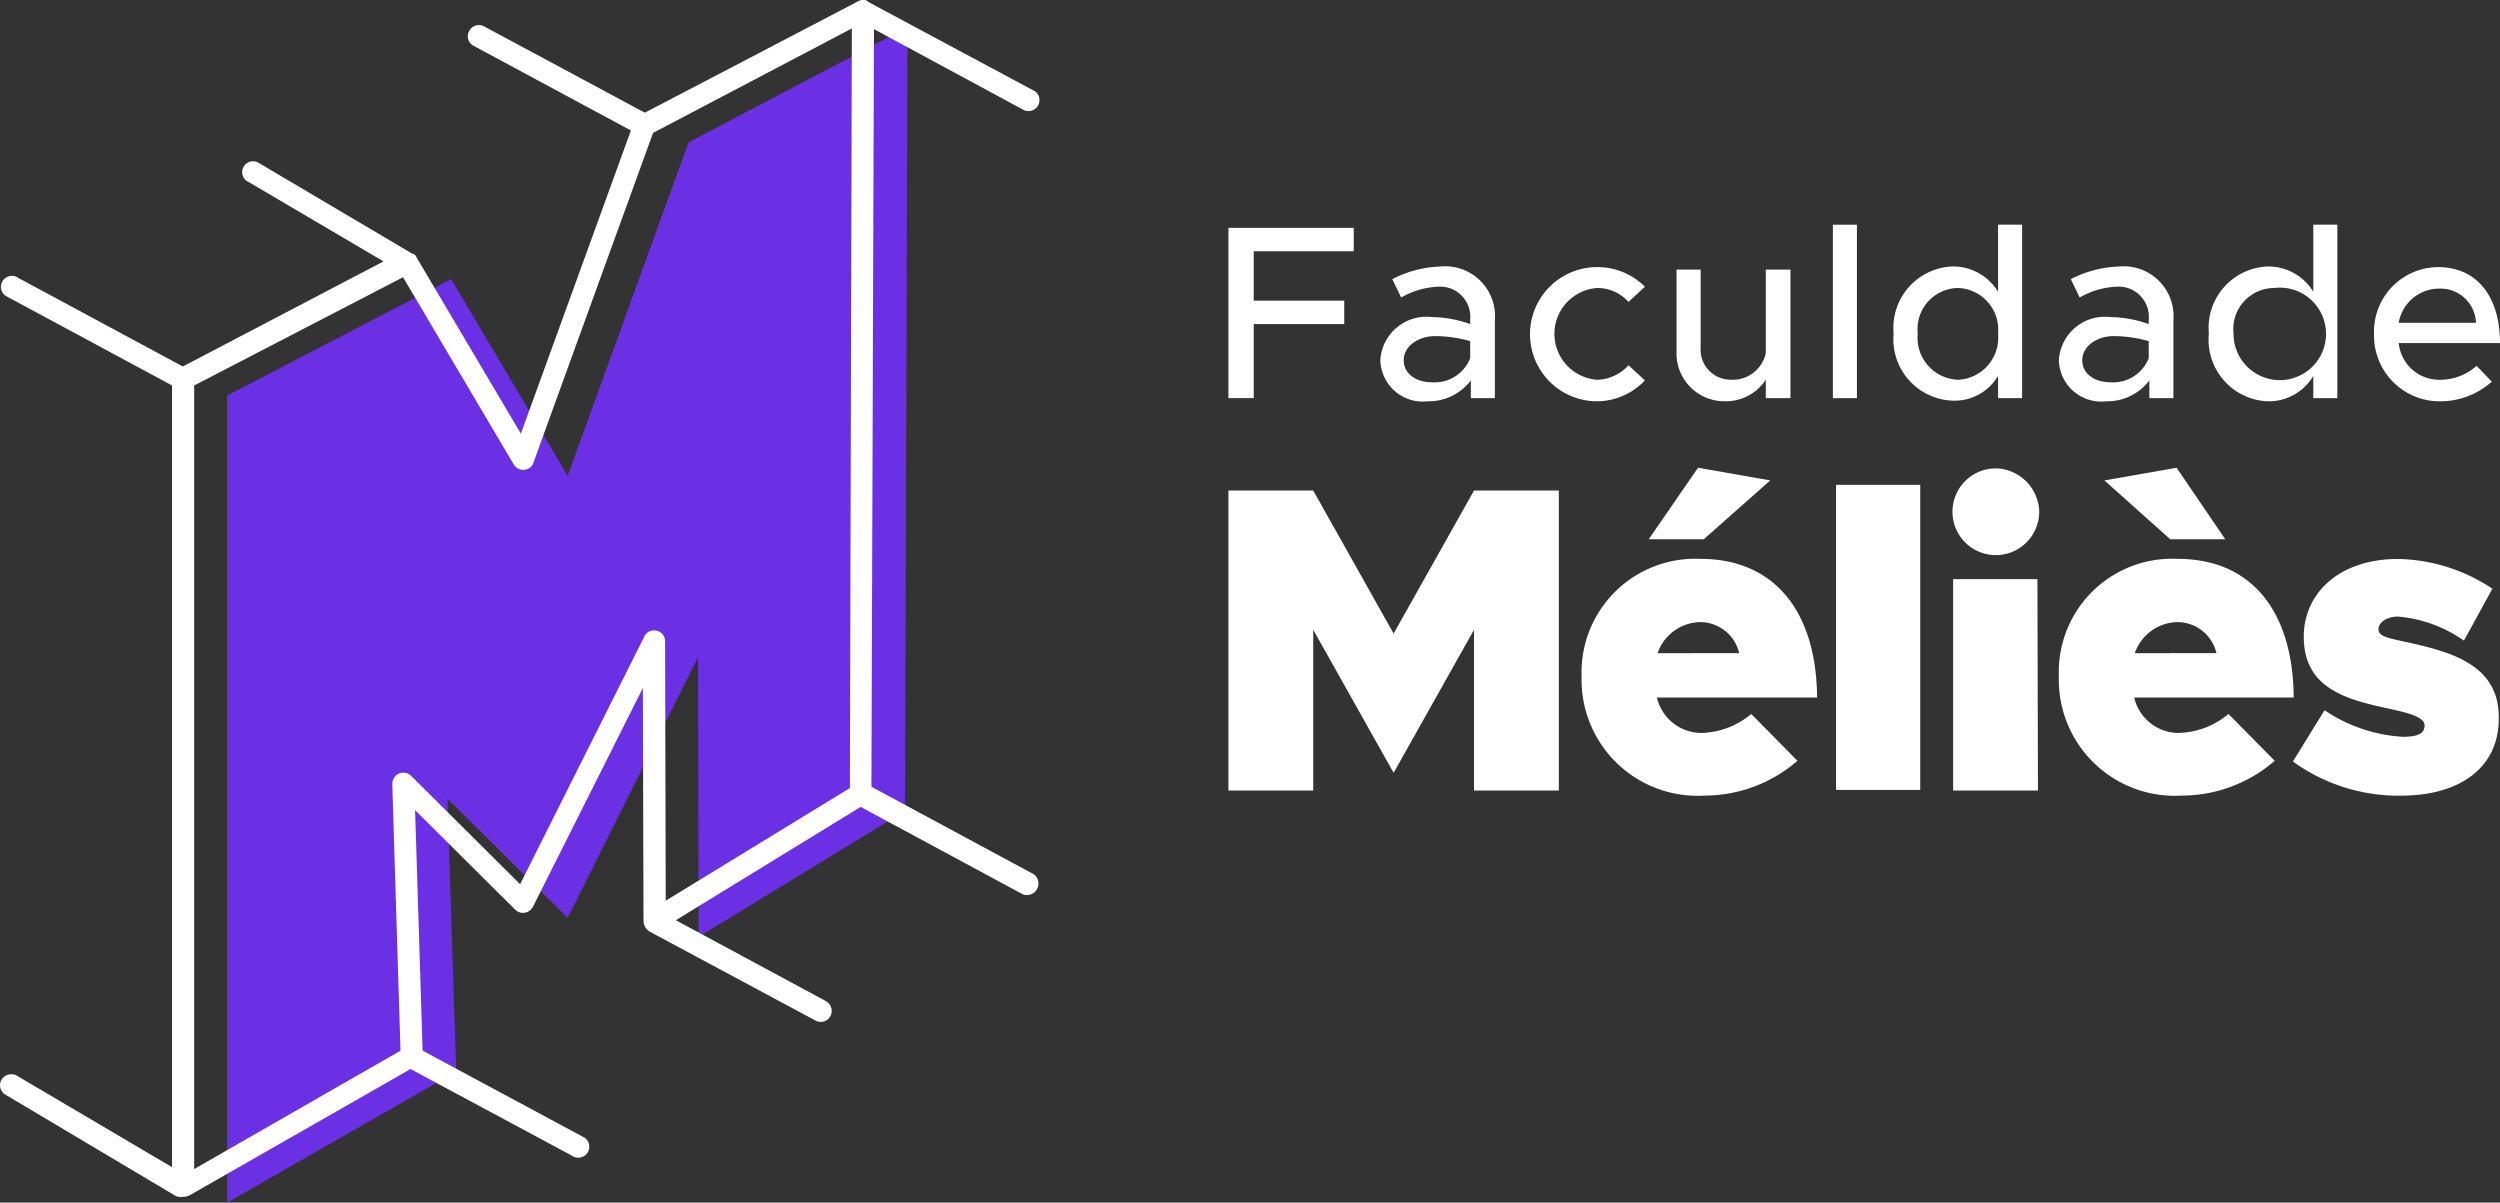 <svg xmlns="http://www.w3.org/2000/svg" width="106.767" height="51.359" viewBox="0 0 106.767 51.359">
  <rect x="0" y="0" width="106.767" height="51.359" fill="#333333" stroke="none"/>
  <g id="logo_roxo_linhas_brancas" transform="translate(53.384 25.68)">
    <g id="logo_roxo_linhas_brancas-2" data-name="logo_roxo_linhas_brancas" transform="translate(-53.384 -25.68)">
      <path id="Caminho_615" data-name="Caminho 615" d="M36.4,59.5l9.785-5.6-.378-11.65,5.136,5.082L56.511,36.2l.027,11.948,8.812-5.379L65.458,9.3l-9.353,4.92L50.943,28.465l-4.974-8.407L36.4,25.032Z" transform="translate(-26.701 -8.138)" fill="#6b30e4"/>
      <path id="Caminho_616" data-name="Caminho 616" d="M44.657,42.33l-6.92-3.73.108-32.356L44.2,9.676a.469.469,0,0,0,.514-.784c-.027,0-.027-.027-.054-.027L37.6,5.081A.21.21,0,0,0,37.413,5h-.081a.384.384,0,0,0-.162.054L28.06,9.812l-6.893-3.7a.465.465,0,0,0-.622.243.451.451,0,0,0,.189.595l6.731,3.622-4.7,12.948L18.3,15.975v-.027l-.027-.027-.027-.027-.027-.027a.094.094,0,0,0-.054-.027h-.027L11.6,11.974a.465.465,0,0,0-.541.757c.027,0,.027.027.054.027L16.9,16.164,8.327,20.651,1.3,16.867a.469.469,0,1,0-.514.784.094.094,0,0,1,.054.027l7.028,3.784V54.845l-6.65-3.92a.493.493,0,0,0-.649.216.469.469,0,0,0,.162.595L8,56.062a.4.4,0,0,0,.243.054h.108a.789.789,0,0,0,.243-.054l9.461-5.406,6.893,3.7a.469.469,0,1,0,.514-.784.094.094,0,0,1-.054-.027l-6.839-3.676L18.248,39.6l4.271,4.244a.473.473,0,0,0,.676,0c.027-.027.054-.081.081-.108l4.7-9.353.027,9.947a.557.557,0,0,0,.27.46l7.055,3.784a.469.469,0,0,0,.514-.784c-.027-.027-.054-.027-.081-.054L29.384,44.3l7.893-4.839,6.92,3.73a.493.493,0,0,0,.46-.865Zm-7.839-3.676-7.866,4.812-.027-11.083a.462.462,0,0,0-.487-.46.443.443,0,0,0-.405.27l-5.3,10.569L18.085,38.14a.473.473,0,0,0-.676,0,.514.514,0,0,0-.135.351l.351,11.38L8.814,54.926V21.462l8.92-4.622,4.73,8a.481.481,0,0,0,.649.162.431.431,0,0,0,.189-.243l5.109-14.083L36.9,6.216Z" transform="translate(-0.521 -5)" fill="#fff"/>
      <path id="Caminho_617" data-name="Caminho 617" d="M195.681,45.109h3.865v-1h-3.865V42h4.271V41H194.6v7.271h1.081Z" transform="translate(-142.138 -31.269)" fill="#fff"/>
      <path id="Caminho_618" data-name="Caminho 618" d="M220.627,52.858a2.253,2.253,0,0,0,1.838-.892v.757h1.027V49.4a2.129,2.129,0,0,0-2.3-2.3,4.852,4.852,0,0,0-2.081.541l.378.784a3.513,3.513,0,0,1,1.541-.46,1.293,1.293,0,0,1,1.406,1.433v.162a5.059,5.059,0,0,0-1.649-.3A1.972,1.972,0,0,0,218.6,51.1,1.814,1.814,0,0,0,220.627,52.858Zm.324-2.784a5.492,5.492,0,0,1,1.487.216v.73a1.633,1.633,0,0,1-1.622,1.027c-.676,0-1.216-.351-1.216-.946S220.222,50.073,220.952,50.073Z" transform="translate(-159.651 -35.72)" fill="#fff"/>
      <path id="Caminho_619" data-name="Caminho 619" d="M245.065,52.931a2.836,2.836,0,0,0,2.054-.892l-.7-.649a1.865,1.865,0,0,1-1.325.622,1.964,1.964,0,0,1,0-3.92,1.784,1.784,0,0,1,1.325.595l.7-.649a2.864,2.864,0,0,0-2.027-.838,2.865,2.865,0,1,0-.027,5.731Z" transform="translate(-176.871 -35.793)" fill="#fff"/>
      <path id="Caminho_620" data-name="Caminho 620" d="M267.481,53.222a2.038,2.038,0,0,0,1.73-.919v.784h1.054V47.6h-1.054v3.568A1.441,1.441,0,0,1,267.7,52.3a1.281,1.281,0,0,1-1.27-1.379V47.6H265.4v3.487A2.046,2.046,0,0,0,267.481,53.222Z" transform="translate(-193.8 -36.085)" fill="#fff"/>
      <rect id="Retângulo_80" data-name="Retângulo 80" width="1.027" height="7.407" transform="translate(78.276 9.596)" fill="#fff"/>
      <path id="Caminho_621" data-name="Caminho 621" d="M304.16,46.96v.946h1.027V40.5H304.16v2.865a2.245,2.245,0,0,0-1.946-1.081,2.623,2.623,0,0,0-2.514,2.865,2.623,2.623,0,0,0,2.514,2.865A2.165,2.165,0,0,0,304.16,46.96Zm-1.7.162a1.793,1.793,0,0,1-1.73-1.973,1.754,1.754,0,0,1,1.73-1.946,1.78,1.78,0,0,1,1.7,1.946A1.8,1.8,0,0,1,302.457,47.123Z" transform="translate(-218.829 -30.904)" fill="#fff"/>
      <path id="Caminho_622" data-name="Caminho 622" d="M327.827,52.858a2.253,2.253,0,0,0,1.838-.892v.757h1.027V49.4a2.129,2.129,0,0,0-2.3-2.3,4.852,4.852,0,0,0-2.081.541l.378.784a3.513,3.513,0,0,1,1.541-.46,1.293,1.293,0,0,1,1.406,1.433v.162a5.059,5.059,0,0,0-1.649-.3A1.972,1.972,0,0,0,325.8,51.1,1.814,1.814,0,0,0,327.827,52.858Zm.324-2.784a5.492,5.492,0,0,1,1.487.216v.73a1.633,1.633,0,0,1-1.622,1.027c-.676,0-1.216-.351-1.216-.946s.622-1.027,1.352-1.027Z" transform="translate(-237.873 -35.72)" fill="#fff"/>
      <path id="Caminho_623" data-name="Caminho 623" d="M352.014,48.042a2.213,2.213,0,0,0,1.946-1.081v.946h1.027V40.5H353.96v2.865a2.245,2.245,0,0,0-1.946-1.081,2.623,2.623,0,0,0-2.514,2.865A2.632,2.632,0,0,0,352.014,48.042Zm.27-4.839a1.975,1.975,0,1,1-1.73,1.946,1.754,1.754,0,0,1,1.73-1.946Z" transform="translate(-255.167 -30.904)" fill="#fff"/>
      <path id="Caminho_624" data-name="Caminho 624" d="M378.411,52.931a3.3,3.3,0,0,0,2.217-.838l-.649-.676a2.332,2.332,0,0,1-1.568.595,1.738,1.738,0,0,1-1.757-1.568h4.325c0-1.973-.973-3.244-2.649-3.244a2.755,2.755,0,0,0-2.73,2.865A2.8,2.8,0,0,0,378.411,52.931Zm-.027-4.812a1.513,1.513,0,0,1,1.568,1.46h-3.3a1.758,1.758,0,0,1,1.73-1.46Z" transform="translate(-274.212 -35.793)" fill="#fff"/>
      <path id="Caminho_625" data-name="Caminho 625" d="M201.655,88.609,198.222,82.5H194.6V95.313h3.622V88.447l3.433,6.109,3.433-6.109v6.866h3.622V82.5h-3.622Z" transform="translate(-142.138 -61.551)" fill="#fff"/>
      <path id="Caminho_626" data-name="Caminho 626" d="M266.19,79.441l-3.082-.541L261,81.955h2.352Z" transform="translate(-190.59 -58.924)" fill="#fff"/>
      <path id="Caminho_627" data-name="Caminho 627" d="M255.482,93.3a4.854,4.854,0,0,0-5.082,5.028,4.955,4.955,0,0,0,5.244,5.082,6.07,6.07,0,0,0,3.974-1.487l-1.973-2a3.449,3.449,0,0,1-2.135.811,1.953,1.953,0,0,1-1.892-1.514h6.839C260.429,95.49,258.59,93.3,255.482,93.3Zm-1.838,4.028A1.965,1.965,0,0,1,255.482,96a1.717,1.717,0,0,1,1.649,1.325Z" transform="translate(-182.855 -69.432)" fill="#fff"/>
      <rect id="Retângulo_81" data-name="Retângulo 81" width="3.595" height="13.029" transform="translate(78.412 20.706)" fill="#fff"/>
      <path id="Caminho_628" data-name="Caminho 628" d="M309.1,96.5v9.028h3.622L312.7,96.5Z" transform="translate(-225.688 -71.767)" fill="#fff"/>
      <path id="Caminho_629" data-name="Caminho 629" d="M310.865,79a1.852,1.852,0,1,0,1.838,1.838A1.9,1.9,0,0,0,310.865,79Z" transform="translate(-225.615 -58.997)" fill="#fff"/>
      <path id="Caminho_630" data-name="Caminho 630" d="M330.882,93.3a4.84,4.84,0,0,0-5.082,5.028,4.955,4.955,0,0,0,5.244,5.082,6.07,6.07,0,0,0,3.974-1.487l-1.973-2a3.449,3.449,0,0,1-2.135.811,1.953,1.953,0,0,1-1.892-1.514h6.812C335.8,95.49,333.99,93.3,330.882,93.3Zm-1.838,4.028A1.965,1.965,0,0,1,330.882,96a1.717,1.717,0,0,1,1.649,1.325Z" transform="translate(-237.873 -69.432)" fill="#fff"/>
      <path id="Caminho_631" data-name="Caminho 631" d="M335.811,81.955h2.352L336.082,78.9,333,79.441Z" transform="translate(-243.127 -58.924)" fill="#fff"/>
      <path id="Caminho_632" data-name="Caminho 632" d="M367.855,96.9c-.973-.216-1.406-.27-1.406-.595,0-.27.324-.541.838-.541a5.745,5.745,0,0,1,2.811,1.027l1.216-2.217a7.488,7.488,0,0,0-4.028-1.27c-2.514,0-4.028,1.46-4.028,3.325,0,2.271,1.946,2.7,3.7,3.082.892.189,1.46.378,1.46.7s-.243.487-.919.487a6.633,6.633,0,0,1-3.352-1.135l-1.352,2.19a7.7,7.7,0,0,0,4.6,1.46c2.622,0,4.19-1.27,4.19-3.271C371.639,97.868,369.612,97.3,367.855,96.9Z" transform="translate(-264.872 -69.432)" fill="#fff"/>
    </g>
  </g>
</svg>
